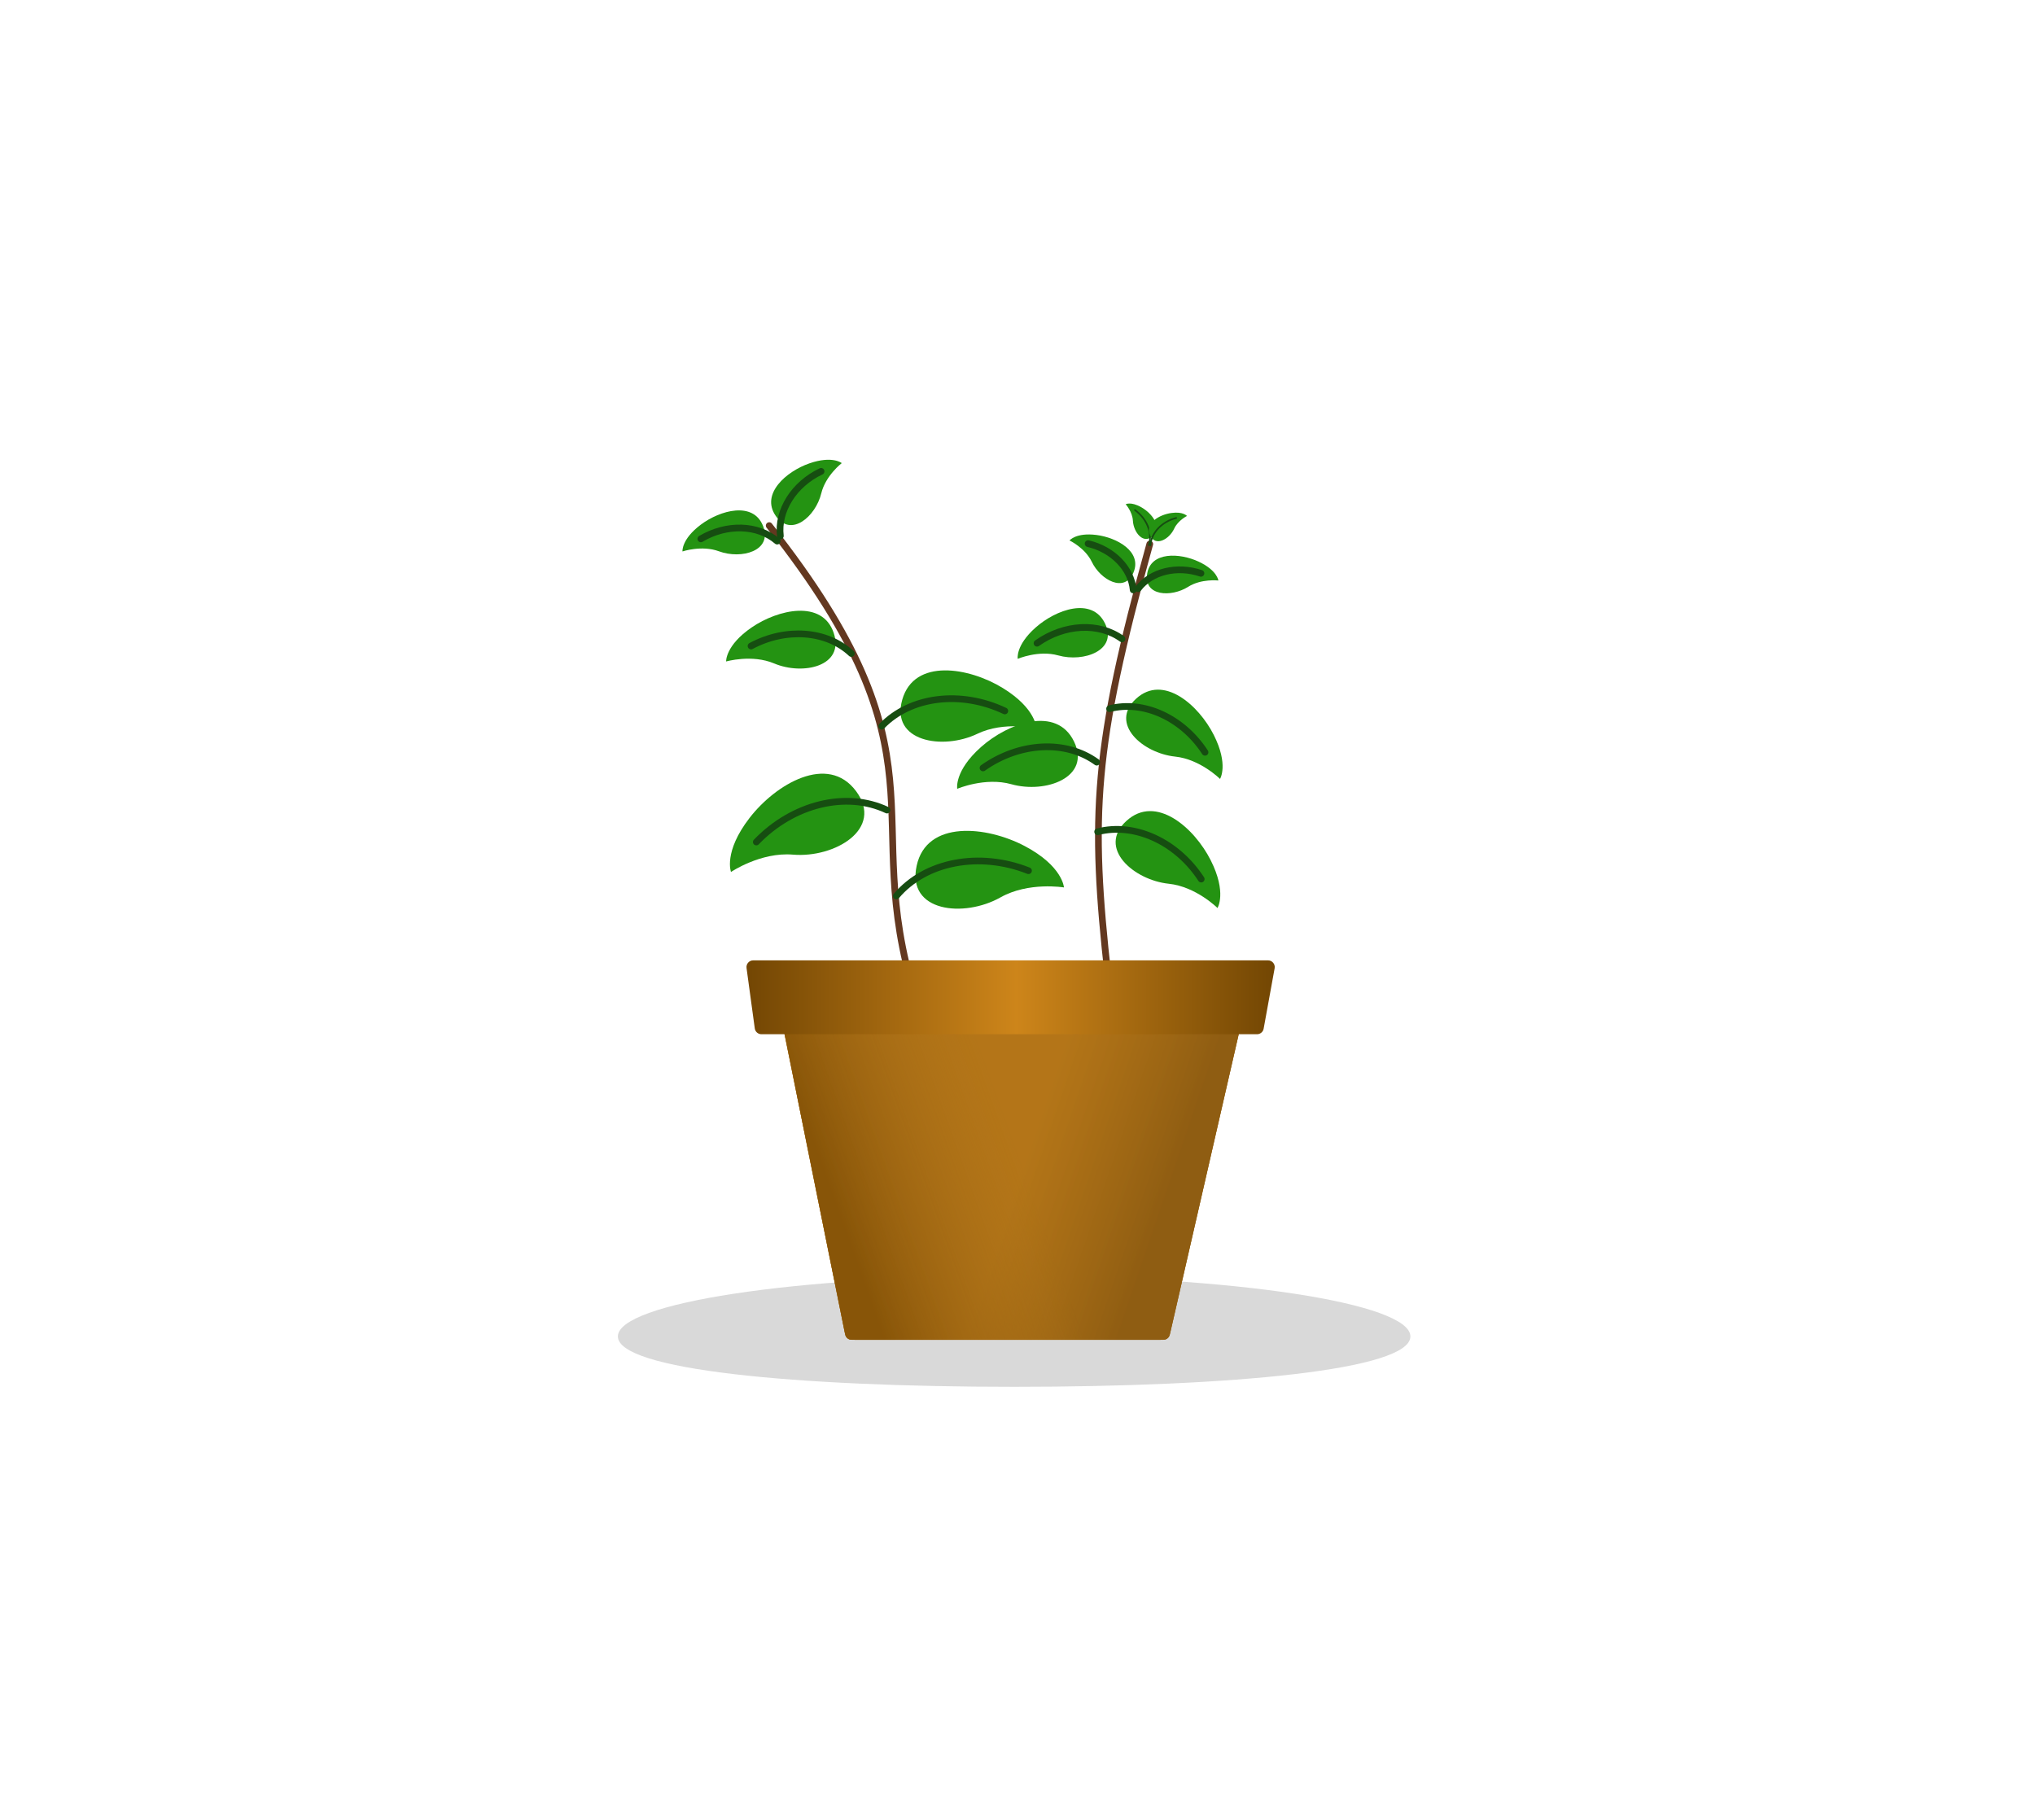 <svg width="303" height="271" viewBox="0 0 303 271" fill="none" xmlns="http://www.w3.org/2000/svg">
<path d="M114.531 78.265C141.905 112.936 127.759 120.956 136.235 148.31" stroke="#633820" stroke-linecap="round"/>
<path d="M113.619 78.332C115.069 82.053 110.37 83.317 107.049 82.09C104.488 81.144 101.616 82.111 101.616 82.111C101.616 82.111 101.435 80.314 104.333 78.133C107.231 75.952 112.169 74.611 113.619 78.332Z" fill="#249312"/>
<path d="M104.352 80.239C108.193 77.956 112.834 78.094 115.716 80.572" stroke="#164D11" stroke-linecap="round"/>
<path d="M115.501 76.815C117.78 80.094 121.45 76.898 122.284 73.457C122.927 70.804 125.332 68.96 125.332 68.96C125.332 68.96 123.942 67.807 120.515 68.996C117.088 70.185 113.221 73.536 115.501 76.815Z" fill="#249312"/>
<path d="M122.253 70.187C118.215 72.102 115.741 76.031 116.19 79.805" stroke="#164D11" stroke-linecap="round"/>
<path d="M127.458 117.797C131.664 123.438 124.274 127.786 118.059 127.257C113.265 126.849 108.841 129.838 108.841 129.838C108.841 129.838 107.691 126.87 111.592 121.808C115.493 116.746 123.252 112.156 127.458 117.797Z" fill="#249312"/>
<path d="M112.611 125.377C118.066 119.7 126.014 117.761 132.069 120.62" stroke="#164D11" stroke-linecap="round"/>
<path d="M136.483 128.926C135.001 135.805 143.529 136.689 148.963 133.625C153.153 131.262 158.419 132.142 158.419 132.142C158.419 132.142 158.232 128.965 152.58 125.982C146.928 122.998 137.964 122.048 136.483 128.926Z" fill="#249312"/>
<path d="M153.137 129.651C145.816 126.755 137.781 128.293 133.461 133.41" stroke="#164D11" stroke-linecap="round"/>
<path d="M134.341 104.185C132.562 110.419 140.348 111.748 145.529 109.261C149.525 107.343 154.313 108.472 154.313 108.472C154.313 108.472 154.333 105.539 149.318 102.454C144.303 99.369 136.12 97.951 134.341 104.185Z" fill="#249312"/>
<path d="M149.607 105.861C143.053 102.755 135.573 103.681 131.291 108.124" stroke="#164D11" stroke-linecap="round"/>
<path d="M124.13 94.234C125.817 99.215 119.561 100.599 115.264 98.788C111.951 97.392 108.116 98.495 108.116 98.495C108.116 98.495 107.984 96.12 111.926 93.422C115.867 90.724 122.442 89.253 124.13 94.234Z" fill="#249312"/>
<path d="M111.826 96.195C117.014 93.418 123.112 93.874 126.756 97.305" stroke="#164D11" stroke-linecap="round"/>
<path d="M171.195 81.01C162.821 111.288 162.302 121.416 165 145.5" stroke="#633820" stroke-linecap="round"/>
<path d="M168.771 85.243C167.463 88.359 163.861 86.362 162.564 83.661C161.563 81.579 159.248 80.477 159.248 80.477C159.248 80.477 160.195 79.277 163.241 79.657C166.287 80.036 170.079 82.127 168.771 85.243Z" fill="#249312"/>
<path d="M162.013 80.949C165.692 81.821 168.434 84.636 168.728 87.839" stroke="#164D11" stroke-linecap="round"/>
<path d="M171.667 79.772C170.269 81.157 168.777 79.279 168.682 77.537C168.608 76.194 167.608 75.084 167.608 75.084C167.608 75.084 168.386 74.65 169.939 75.534C171.493 76.418 173.066 78.388 171.667 79.772Z" fill="#249312"/>
<path d="M168.991 75.955C170.775 77.245 171.622 79.371 171.065 81.159" stroke="#164D11" stroke-width="0.25" stroke-linecap="round"/>
<path d="M171.232 79.689C172.022 81.492 174.101 80.297 174.832 78.713C175.396 77.491 176.734 76.829 176.734 76.829C176.734 76.829 176.172 76.139 174.402 76.387C172.632 76.635 170.443 77.886 171.232 79.689Z" fill="#249312"/>
<path d="M175.128 77.128C172.994 77.669 171.423 79.333 171.281 81.201" stroke="#164D11" stroke-width="0.25" stroke-linecap="round"/>
<path d="M170.808 85.428C170.264 88.763 174.376 88.98 176.909 87.379C178.861 86.144 181.409 86.438 181.409 86.438C181.409 86.438 181.242 84.918 178.458 83.624C175.675 82.331 171.352 82.092 170.808 85.428Z" fill="#249312"/>
<path d="M178.814 85.371C175.232 84.16 171.415 85.092 169.467 87.652" stroke="#164D11" stroke-linecap="round"/>
<path d="M159.912 110.406C162.511 115.763 155.678 118.202 150.596 116.775C146.676 115.674 142.524 117.456 142.524 117.456C142.524 117.456 142.04 114.806 146.087 111.218C150.134 107.63 157.312 105.049 159.912 110.406Z" fill="#249312"/>
<path d="M146.367 114.347C151.803 110.495 158.717 110.146 163.296 113.485" stroke="#164D11" stroke-linecap="round"/>
<path d="M167.717 122.237C163.325 126.258 168.776 131.045 174.027 131.594C178.076 132.016 181.278 135.204 181.278 135.204C181.278 135.204 182.706 132.919 180.267 128.092C177.829 123.264 172.109 118.217 167.717 122.237Z" fill="#249312"/>
<path d="M178.853 130.897C175.221 125.311 168.923 122.436 163.435 123.851" stroke="#164D11" stroke-linecap="round"/>
<path d="M169.16 104.038C165.114 107.743 170.136 112.154 174.974 112.659C178.704 113.048 181.655 115.985 181.655 115.985C181.655 115.985 182.97 113.88 180.723 109.433C178.477 104.985 173.207 100.334 169.16 104.038Z" fill="#249312"/>
<path d="M179.421 112.017C176.074 106.871 170.272 104.222 165.216 105.525" stroke="#164D11" stroke-linecap="round"/>
<path d="M164.53 92.834C166.473 96.837 161.366 98.661 157.567 97.594C154.638 96.771 151.534 98.103 151.534 98.103C151.534 98.103 151.173 96.122 154.197 93.441C157.222 90.759 162.587 88.829 164.53 92.834Z" fill="#249312"/>
<path d="M154.406 95.779C158.47 92.9 163.637 92.639 167.06 95.135" stroke="#164D11" stroke-linecap="round"/>
<g filter="url(#filter0_f_61_73603)">
<path d="M210 199C210 203.971 183.585 206.5 151 206.5C118.415 206.5 92 203.971 92 199C92 194.029 118.415 190 151 190C183.585 190 210 194.029 210 199Z" fill="#D9D9D9"/>
</g>
<path d="M115.242 146.198C115.117 145.579 115.59 145 116.222 145H185.245C185.887 145 186.363 145.597 186.219 146.224L174.178 198.724C174.074 199.178 173.67 199.5 173.203 199.5H126.818C126.342 199.5 125.932 199.164 125.838 198.698L115.242 146.198Z" fill="#B4771A"/>
<path d="M115.377 146.869C115.254 146.256 115.192 145.95 115.266 145.708C115.342 145.456 115.515 145.245 115.746 145.12C115.969 145 116.281 145 116.906 145H184.542C185.182 145 185.502 145 185.727 145.124C185.961 145.253 186.133 145.469 186.206 145.726C186.277 145.973 186.205 146.285 186.062 146.909L174.278 198.289C174.183 198.702 174.135 198.909 174.028 199.066C173.915 199.23 173.756 199.357 173.571 199.43C173.394 199.5 173.182 199.5 172.757 199.5H127.277C126.841 199.5 126.624 199.5 126.444 199.427C126.256 199.351 126.095 199.22 125.984 199.051C125.877 198.888 125.834 198.675 125.747 198.249L115.377 146.869Z" fill="url(#paint0_linear_61_73603)"/>
<path d="M115.377 146.869C115.254 146.256 115.192 145.95 115.266 145.708C115.342 145.456 115.515 145.245 115.746 145.12C115.969 145 116.281 145 116.906 145H184.542C185.182 145 185.502 145 185.727 145.124C185.961 145.253 186.133 145.469 186.206 145.726C186.277 145.973 186.205 146.285 186.062 146.909L174.278 198.289C174.183 198.702 174.135 198.909 174.028 199.066C173.915 199.23 173.756 199.357 173.571 199.43C173.394 199.5 173.182 199.5 172.757 199.5H127.277C126.841 199.5 126.624 199.5 126.444 199.427C126.256 199.351 126.095 199.22 125.984 199.051C125.877 198.888 125.834 198.675 125.747 198.249L115.377 146.869Z" fill="url(#paint1_linear_61_73603)"/>
<g filter="url(#filter1_d_61_73603)">
<path d="M111.155 140.135C111.073 139.535 111.54 139 112.146 139H188.802C189.426 139 189.897 139.565 189.786 140.179L188.149 149.179C188.063 149.654 187.649 150 187.165 150H113.373C112.873 150 112.45 149.631 112.382 149.135L111.155 140.135Z" fill="url(#paint2_linear_61_73603)"/>
</g>
<defs>
<filter id="filter0_f_61_73603" x="88" y="186" width="126" height="24.5" filterUnits="userSpaceOnUse" color-interpolation-filters="sRGB">
<feFlood flood-opacity="0" result="BackgroundImageFix"/>
<feBlend mode="normal" in="SourceGraphic" in2="BackgroundImageFix" result="shape"/>
<feGaussianBlur stdDeviation="2" result="effect1_foregroundBlur_61_73603"/>
</filter>
<filter id="filter1_d_61_73603" x="107.145" y="139" width="86.657" height="19" filterUnits="userSpaceOnUse" color-interpolation-filters="sRGB">
<feFlood flood-opacity="0" result="BackgroundImageFix"/>
<feColorMatrix in="SourceAlpha" type="matrix" values="0 0 0 0 0 0 0 0 0 0 0 0 0 0 0 0 0 0 127 0" result="hardAlpha"/>
<feOffset dy="4"/>
<feGaussianBlur stdDeviation="2"/>
<feComposite in2="hardAlpha" operator="out"/>
<feColorMatrix type="matrix" values="0 0 0 0 0 0 0 0 0 0 0 0 0 0 0 0 0 0 0.25 0"/>
<feBlend mode="normal" in2="BackgroundImageFix" result="effect1_dropShadow_61_73603"/>
<feBlend mode="normal" in="SourceGraphic" in2="effect1_dropShadow_61_73603" result="shape"/>
</filter>
<linearGradient id="paint0_linear_61_73603" x1="151" y1="177" x2="173" y2="184.5" gradientUnits="userSpaceOnUse">
<stop stop-color="#A8690A" stop-opacity="0.81"/>
<stop offset="0.94" stop-color="#6D4303"/>
</linearGradient>
<linearGradient id="paint1_linear_61_73603" x1="153.5" y1="177" x2="127" y2="186.5" gradientUnits="userSpaceOnUse">
<stop stop-color="#C28427" stop-opacity="0.4"/>
<stop offset="1" stop-color="#885508"/>
</linearGradient>
<linearGradient id="paint2_linear_61_73603" x1="111" y1="139" x2="190" y2="139" gradientUnits="userSpaceOnUse">
<stop offset="0.009" stop-color="#744704"/>
<stop offset="0.511" stop-color="#CD851A"/>
<stop offset="1" stop-color="#724603"/>
</linearGradient>
</defs>
</svg>
